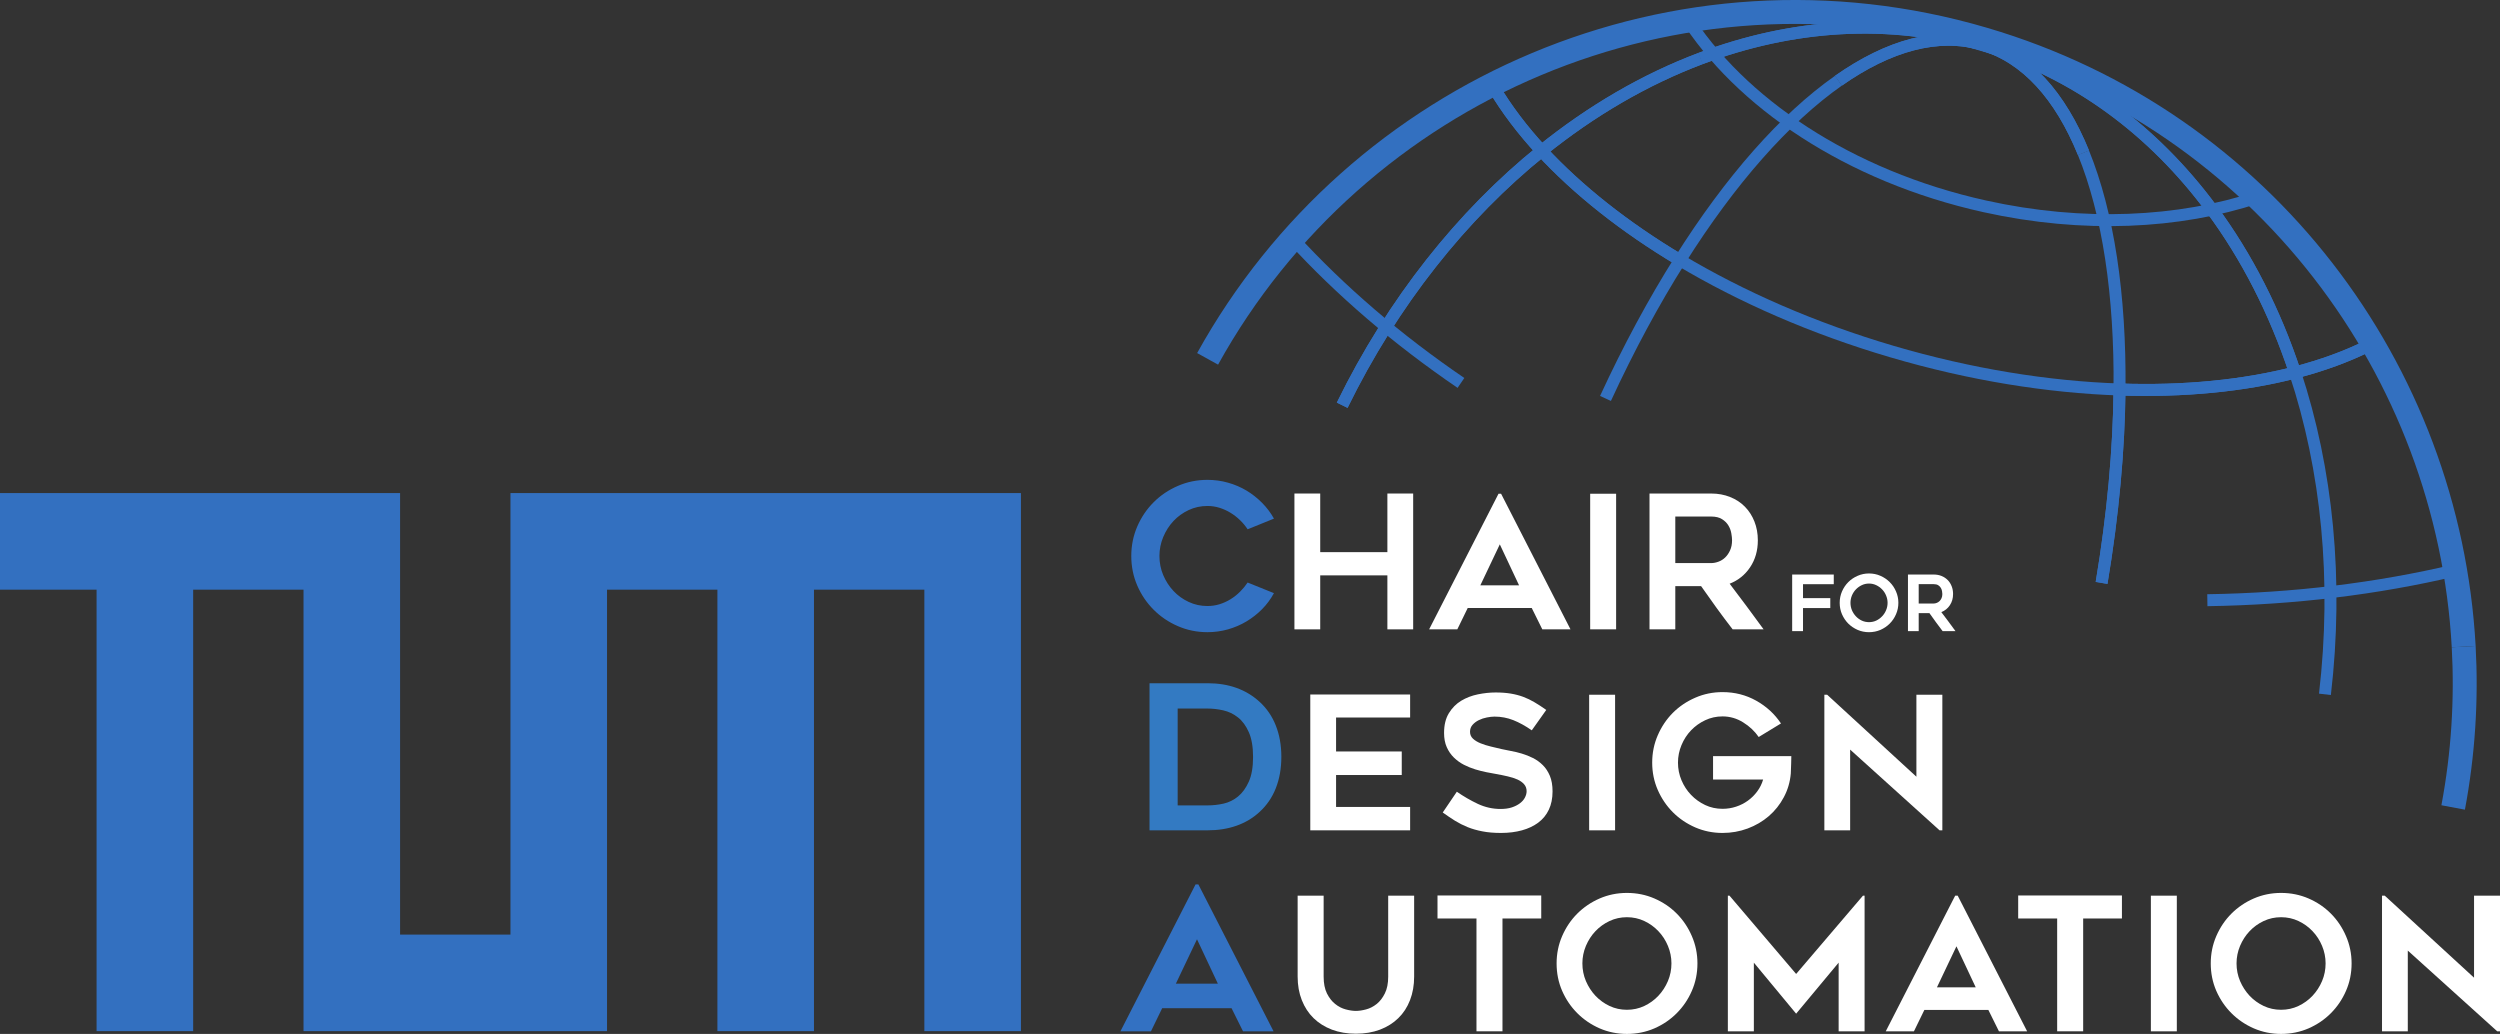 <?xml version="1.0" encoding="UTF-8" standalone="no"?>
<svg
   width="731.626pt"
   height="302.577pt"
   viewBox="0 0 731.626 302.577"
   version="1.1"
   id="svg66"
   sodipodi:docname="logo-tum-cda-dark.svg"
   inkscape:version="1.4 (e7c3feb1, 2024-10-09)"
   xmlns:inkscape="http://www.inkscape.org/namespaces/inkscape"
   xmlns:sodipodi="http://sodipodi.sourceforge.net/DTD/sodipodi-0.dtd"
   xmlns:xlink="http://www.w3.org/1999/xlink"
   xmlns="http://www.w3.org/2000/svg"
   xmlns:svg="http://www.w3.org/2000/svg">
  <rect x="0" y="0" width="731.626" height="302.577" fill="#333333" stroke="none"/>
  <sodipodi:namedview
     id="namedview66"
     pagecolor="#ffffff"
     bordercolor="#000000"
     borderopacity="0.25"
     inkscape:showpageshadow="2"
     inkscape:pageopacity="0.0"
     inkscape:pagecheckerboard="true"
     inkscape:deskcolor="#d1d1d1"
     inkscape:document-units="pt"
     inkscape:zoom="0.79789599"
     inkscape:cx="543.3039"
     inkscape:cy="397.92154"
     inkscape:window-width="2056"
     inkscape:window-height="1286"
     inkscape:window-x="0"
     inkscape:window-y="43"
     inkscape:window-maximized="0"
     inkscape:current-layer="svg66" />
  <defs
     id="defs18">
    <g
       id="g18">
      <g
         id="glyph-0-0" />
      <g
         id="glyph-0-1">
        <path
           d="m 44.109,-10.594 c -0.938,1.73 -2.094,3.293 -3.469,4.688 -1.375,1.387 -2.898,2.578 -4.562,3.578 -1.668,1 -3.469,1.777 -5.406,2.328 -1.938,0.551 -3.949,0.828 -6.031,0.828 C 21.586,0.828 18.707,0.238 16,-0.938 13.289,-2.113 10.926,-3.711 8.906,-5.734 6.883,-7.754 5.285,-10.113 4.109,-12.812 c -1.168,-2.707 -1.75,-5.594 -1.75,-8.656 0,-3.051 0.582,-5.93 1.75,-8.641 1.176,-2.707 2.773,-5.07 4.797,-7.094 2.02,-2.02 4.383,-3.613 7.094,-4.781 2.707,-1.176 5.586,-1.766 8.641,-1.766 2.082,0 4.094,0.277 6.031,0.828 1.938,0.543 3.738,1.312 5.406,2.312 1.664,1 3.188,2.199 4.562,3.594 1.375,1.387 2.531,2.922 3.469,4.609 l -7.703,3.125 c -0.625,-0.945 -1.359,-1.832 -2.203,-2.656 -0.844,-0.82 -1.777,-1.547 -2.797,-2.172 -1.023,-0.625 -2.102,-1.113 -3.234,-1.469 -1.137,-0.352 -2.312,-0.531 -3.531,-0.531 -1.961,0 -3.793,0.402 -5.5,1.203 -1.711,0.805 -3.188,1.871 -4.438,3.203 -1.25,1.336 -2.25,2.898 -3,4.688 -0.742,1.781 -1.109,3.633 -1.109,5.547 0,1.961 0.367,3.824 1.109,5.594 0.75,1.762 1.75,3.309 3,4.641 1.25,1.336 2.727,2.402 4.438,3.203 1.707,0.805 3.539,1.203 5.5,1.203 1.219,0 2.395,-0.172 3.531,-0.516 1.133,-0.352 2.211,-0.844 3.234,-1.469 1.02,-0.633 1.953,-1.375 2.797,-2.219 0.844,-0.844 1.578,-1.734 2.203,-2.672 z m 0,0"
           id="path1" />
      </g>
      <g
         id="glyph-0-2">
        <path
           d="m 21.703,0 h -17 v -43.047 h 17 c 6.156,0 11.211,1.805 15.172,5.406 2.113,1.918 3.707,4.242 4.781,6.969 1.082,2.73 1.625,5.777 1.625,9.141 0,3.418 -0.543,6.492 -1.625,9.219 -1.074,2.719 -2.668,5.039 -4.781,6.953 C 34.957,-3.586 32.711,-2.25 30.141,-1.344 27.578,-0.445 24.766,0 21.703,0 Z M 12.938,-7.297 h 8.766 c 1.531,0 3.078,-0.172 4.641,-0.516 1.57,-0.352 2.992,-1.051 4.266,-2.094 1.27,-1.039 2.316,-2.484 3.141,-4.328 0.832,-1.844 1.25,-4.254 1.25,-7.234 0,-2.977 -0.418,-5.398 -1.25,-7.266 -0.824,-1.863 -1.883,-3.301 -3.172,-4.312 -1.293,-1.02 -2.727,-1.707 -4.297,-2.062 -1.562,-0.352 -3.09,-0.531 -4.578,-0.531 H 12.938 Z m 0,0"
           id="path2" />
      </g>
      <g
         id="glyph-0-3">
        <path
           d="M 0.359,0 22.344,-42.984 h 0.828 L 45.172,0 h -8.938 L 32.875,-6.766 H 12.578 L 9.297,0 Z m 16.219,-13.938 H 28.875 l -6.109,-13 z m 0,0"
           id="path3" />
      </g>
      <g
         id="glyph-1-0">
        <path
           d="M 39.094,-39.75 V 0 H 31.547 V -15.797 H 11.891 V 0 H 4.344 v -39.75 h 7.547 v 17.156 h 19.656 V -39.75 Z m 0,0"
           id="path4" />
      </g>
      <g
         id="glyph-1-1">
        <path
           d="m 0.328,0 20.312,-39.688 h 0.75 L 41.703,0 h -8.25 l -3.094,-6.25 H 11.625 L 8.578,0 Z M 15.312,-12.875 h 11.344 l -5.641,-12 z m 0,0"
           id="path5" />
      </g>
      <g
         id="glyph-1-2">
        <path
           d="M 13.031,0 H 5.438 v -39.688 h 7.594 z m 0,0"
           id="path6" />
      </g>
      <g
         id="glyph-1-3">
        <path
           d="M 11.891,0 H 4.344 V -39.75 H 22.375 c 2.02,0 3.867,0.34 5.547,1.016 1.688,0.668 3.129,1.609 4.328,2.828 1.195,1.211 2.129,2.656 2.797,4.344 0.664,1.68 1,3.512 1,5.5 0,3 -0.75,5.625 -2.25,7.875 -1.5,2.242 -3.5,3.852 -6,4.828 3.363,4.418 6.676,8.871 9.938,13.359 h -9.062 C 27.078,-2.062 25.52,-4.141 24,-6.234 22.477,-8.336 20.957,-10.477 19.438,-12.656 h -7.547 z m 0,-19.391 H 22.375 c 0.688,0 1.398,-0.133 2.141,-0.406 0.738,-0.27 1.395,-0.68 1.969,-1.234 0.582,-0.562 1.062,-1.258 1.438,-2.094 0.383,-0.832 0.578,-1.812 0.578,-2.938 0,-0.582 -0.074,-1.27 -0.219,-2.062 -0.137,-0.801 -0.422,-1.562 -0.859,-2.281 -0.438,-0.727 -1.059,-1.344 -1.859,-1.844 -0.793,-0.508 -1.855,-0.766 -3.188,-0.766 H 11.891 Z m 0,0"
           id="path7" />
      </g>
      <g
         id="glyph-1-4" />
      <g
         id="glyph-1-5">
        <path
           d="m 11.891,-33.016 v 9.938 h 19.219 v 6.891 h -19.219 v 9.344 H 33.562 V 0 H 4.344 V -39.75 H 33.562 v 6.734 z m 0,0"
           id="path8" />
      </g>
      <g
         id="glyph-1-6">
        <path
           d="m 2.766,-5.219 4.125,-6.078 c 1.988,1.375 4.039,2.562 6.156,3.562 2.125,0.992 4.344,1.484 6.656,1.484 1.238,0 2.328,-0.148 3.266,-0.453 0.938,-0.312 1.727,-0.711 2.375,-1.203 0.656,-0.488 1.145,-1.047 1.469,-1.672 0.332,-0.633 0.5,-1.258 0.5,-1.875 0,-0.801 -0.246,-1.477 -0.734,-2.031 -0.492,-0.562 -1.141,-1.023 -1.953,-1.391 -0.812,-0.363 -1.773,-0.672 -2.875,-0.922 -1.105,-0.258 -2.258,-0.492 -3.453,-0.703 -0.793,-0.145 -1.715,-0.316 -2.766,-0.516 -1.055,-0.207 -2.141,-0.484 -3.266,-0.828 -1.117,-0.344 -2.219,-0.789 -3.312,-1.344 -1.086,-0.562 -2.062,-1.27 -2.938,-2.125 C 5.148,-22.164 4.457,-23.176 3.938,-24.344 3.414,-25.52 3.156,-26.906 3.156,-28.5 c 0,-2.32 0.469,-4.25 1.406,-5.781 0.938,-1.539 2.141,-2.754 3.609,-3.641 1.469,-0.883 3.098,-1.508 4.891,-1.875 1.789,-0.363 3.52,-0.547 5.188,-0.547 1.656,0 3.133,0.109 4.438,0.328 1.312,0.219 2.523,0.539 3.641,0.953 1.125,0.418 2.219,0.945 3.281,1.578 1.07,0.625 2.223,1.375 3.453,2.25 l -4.234,5.969 c -1.875,-1.301 -3.684,-2.297 -5.422,-2.984 -1.742,-0.688 -3.57,-1.031 -5.484,-1.031 -0.656,0 -1.402,0.086 -2.234,0.25 -0.836,0.156 -1.621,0.418 -2.359,0.781 -0.742,0.367 -1.355,0.828 -1.844,1.391 -0.492,0.555 -0.734,1.23 -0.734,2.031 0,0.793 0.285,1.461 0.859,2 0.582,0.543 1.328,0.996 2.234,1.359 0.906,0.367 1.898,0.68 2.984,0.938 1.094,0.25 2.145,0.5 3.156,0.75 0.758,0.18 1.656,0.359 2.688,0.547 1.031,0.18 2.098,0.434 3.203,0.766 1.102,0.324 2.195,0.758 3.281,1.297 1.082,0.543 2.051,1.242 2.906,2.094 0.852,0.844 1.539,1.891 2.062,3.141 0.52,1.25 0.781,2.762 0.781,4.531 0,2.062 -0.367,3.855 -1.094,5.375 C 33.094,-4.508 32.062,-3.25 30.719,-2.25 29.383,-1.258 27.797,-0.508 25.953,0 24.109,0.508 22.062,0.766 19.812,0.766 c -2.062,0 -3.883,-0.156 -5.453,-0.469 C 12.785,-0.004 11.348,-0.414 10.047,-0.938 8.742,-1.469 7.508,-2.094 6.344,-2.812 5.188,-3.539 3.992,-4.344 2.766,-5.219 Z m 0,0"
           id="path9" />
      </g>
      <g
         id="glyph-1-7">
        <path
           d="m 42.891,-21.719 c -0.031,0.762 -0.047,1.469 -0.047,2.125 -0.043,0.574 -0.062,1.141 -0.062,1.703 0,0.562 -0.016,0.992 -0.047,1.281 -0.219,2.492 -0.902,4.805 -2.047,6.938 -1.137,2.137 -2.602,3.977 -4.391,5.516 -1.793,1.543 -3.855,2.75 -6.188,3.625 -2.336,0.863 -4.789,1.297 -7.359,1.297 -2.824,0 -5.484,-0.543 -7.984,-1.625 -2.5,-1.094 -4.684,-2.57 -6.547,-4.438 -1.855,-1.863 -3.328,-4.039 -4.422,-6.531 -1.086,-2.5 -1.625,-5.16 -1.625,-7.984 0,-2.82 0.539,-5.488 1.625,-8 1.094,-2.52 2.566,-4.711 4.422,-6.578 1.863,-1.863 4.047,-3.336 6.547,-4.422 2.5,-1.094 5.16,-1.641 7.984,-1.641 3.582,0 6.863,0.836 9.844,2.5 2.988,1.668 5.41,3.891 7.266,6.672 l -6.516,3.969 c -1.168,-1.695 -2.684,-3.125 -4.547,-4.281 -1.855,-1.164 -3.871,-1.75 -6.047,-1.75 -1.812,0 -3.508,0.375 -5.078,1.125 -1.574,0.742 -2.949,1.727 -4.125,2.953 -1.18,1.23 -2.109,2.668 -2.797,4.312 -0.688,1.648 -1.031,3.359 -1.031,5.141 0,1.805 0.344,3.523 1.031,5.156 0.688,1.625 1.617,3.055 2.797,4.281 1.176,1.23 2.551,2.219 4.125,2.969 1.57,0.742 3.266,1.109 5.078,1.109 1.375,0 2.691,-0.207 3.953,-0.625 1.27,-0.414 2.43,-1.004 3.484,-1.766 1.051,-0.758 1.961,-1.664 2.734,-2.719 0.781,-1.051 1.352,-2.207 1.719,-3.469 h -14.656 v -6.844 z m 0,0"
           id="path10" />
      </g>
      <g
         id="glyph-1-8">
        <path
           d="M 38.062,0 11.891,-23.625 V 0 H 4.344 v -39.688 h 0.812 l 26.125,24 v -24 H 38.875 V 0 Z m 0,0"
           id="path11" />
      </g>
      <g
         id="glyph-1-9">
        <path
           d="m 21.391,0.703 c -2.574,0 -4.914,-0.398 -7.016,-1.188 C 12.281,-1.285 10.488,-2.41 9,-3.859 7.52,-5.305 6.375,-7.062 5.562,-9.125 4.75,-11.188 4.344,-13.484 4.344,-16.016 V -39.688 h 7.609 v 23.672 c 0,1.992 0.32,3.637 0.969,4.938 0.656,1.305 1.461,2.336 2.422,3.094 0.957,0.762 1.988,1.289 3.094,1.578 1.102,0.293 2.086,0.438 2.953,0.438 0.875,0 1.863,-0.145 2.969,-0.438 1.102,-0.289 2.133,-0.816 3.094,-1.578 0.957,-0.758 1.758,-1.789 2.406,-3.094 0.656,-1.301 0.984,-2.945 0.984,-4.938 V -39.688 h 7.594 v 23.672 c 0,2.531 -0.402,4.828 -1.203,6.891 -0.793,2.062 -1.934,3.82 -3.422,5.266 -1.48,1.449 -3.273,2.574 -5.375,3.375 -2.094,0.789 -4.445,1.188 -7.047,1.188 z m 0,0"
           id="path12" />
      </g>
      <g
         id="glyph-1-10">
        <path
           d="M 32.906,-33.016 H 21.562 V 0 H 13.953 V -33.016 H 2.547 V -39.75 H 32.906 Z m 0,0"
           id="path13" />
      </g>
      <g
         id="glyph-1-11">
        <path
           d="m 22.906,0.766 c -2.824,0 -5.484,-0.543 -7.984,-1.625 -2.492,-1.094 -4.668,-2.57 -6.531,-4.438 -1.867,-1.863 -3.344,-4.039 -4.438,-6.531 -1.086,-2.5 -1.625,-5.18 -1.625,-8.047 0,-2.82 0.539,-5.488 1.625,-8 1.094,-2.52 2.57,-4.711 4.438,-6.578 1.863,-1.863 4.039,-3.336 6.531,-4.422 2.5,-1.082 5.16,-1.625 7.984,-1.625 2.863,0 5.547,0.543 8.047,1.625 2.5,1.086 4.676,2.559 6.531,4.422 1.863,1.867 3.336,4.059 4.422,6.578 1.094,2.512 1.641,5.18 1.641,8 0,2.867 -0.547,5.547 -1.641,8.047 -1.086,2.492 -2.559,4.668 -4.422,6.531 -1.855,1.867 -4.031,3.344 -6.531,4.438 -2.5,1.082 -5.184,1.625 -8.047,1.625 z m 0,-34.156 c -1.805,0 -3.496,0.371 -5.078,1.109 -1.574,0.742 -2.949,1.73 -4.125,2.969 -1.168,1.23 -2.102,2.668 -2.797,4.312 -0.688,1.648 -1.031,3.355 -1.031,5.125 0,1.812 0.344,3.539 1.031,5.172 0.695,1.625 1.629,3.062 2.797,4.312 1.176,1.242 2.551,2.234 4.125,2.984 1.582,0.742 3.273,1.109 5.078,1.109 1.812,0 3.504,-0.367 5.078,-1.109 1.582,-0.75 2.957,-1.742 4.125,-2.984 1.176,-1.25 2.109,-2.688 2.797,-4.312 0.688,-1.633 1.031,-3.359 1.031,-5.172 0,-1.77 -0.344,-3.477 -1.031,-5.125 -0.688,-1.645 -1.621,-3.082 -2.797,-4.312 -1.168,-1.238 -2.543,-2.227 -4.125,-2.969 -1.574,-0.738 -3.266,-1.109 -5.078,-1.109 z m 0,0"
           id="path14" />
      </g>
      <g
         id="glyph-1-12">
        <path
           d="M 44.359,-39.688 V 0 h -7.594 v -20.094 l -12.438,14.938 -12.375,-14.938 V 0 H 4.344 v -39.688 h 0.484 l 19.5,22.906 L 43.875,-39.688 Z m 0,0"
           id="path15" />
      </g>
      <g
         id="glyph-2-0">
        <path
           d="M 4.984,-13.734 V -9.656 H 12.969 V -6.75 H 4.984 V 0 H 1.812 v -16.562 h 12.172 v 2.828 z m 0,0"
           id="path16" />
      </g>
      <g
         id="glyph-2-1">
        <path
           d="M 9.547,0.312 C 8.367,0.312 7.258,0.086 6.219,-0.359 5.176,-0.816 4.266,-1.43 3.484,-2.203 2.711,-2.984 2.098,-3.895 1.641,-4.938 1.191,-5.977 0.969,-7.094 0.969,-8.281 c 0,-1.176 0.223,-2.285 0.672,-3.328 0.457,-1.051 1.07,-1.961 1.844,-2.734 0.781,-0.781 1.691,-1.395 2.734,-1.844 1.039,-0.457 2.148,-0.688 3.328,-0.688 1.188,0 2.301,0.23 3.344,0.688 1.039,0.449 1.945,1.062 2.719,1.844 0.781,0.773 1.395,1.684 1.844,2.734 0.457,1.043 0.688,2.152 0.688,3.328 0,1.188 -0.23,2.305 -0.688,3.344 -0.449,1.043 -1.062,1.953 -1.844,2.734 -0.773,0.773 -1.68,1.387 -2.719,1.844 C 11.848,0.086 10.734,0.312 9.547,0.312 Z m 0,-14.234 c -0.75,0 -1.453,0.156 -2.109,0.469 -0.656,0.312 -1.23,0.727 -1.719,1.234 -0.492,0.512 -0.883,1.109 -1.172,1.797 -0.281,0.688 -0.422,1.402 -0.422,2.141 0,0.75 0.141,1.469 0.422,2.156 0.289,0.68 0.68,1.277 1.172,1.797 0.488,0.523 1.062,0.938 1.719,1.25 0.656,0.305 1.359,0.453 2.109,0.453 0.75,0 1.453,-0.148 2.109,-0.453 0.656,-0.312 1.227,-0.727 1.719,-1.25 0.5,-0.52 0.891,-1.117 1.172,-1.797 0.289,-0.688 0.438,-1.406 0.438,-2.156 0,-0.738 -0.148,-1.453 -0.438,-2.141 -0.281,-0.688 -0.672,-1.285 -1.172,-1.797 -0.492,-0.508 -1.062,-0.922 -1.719,-1.234 -0.656,-0.312 -1.359,-0.469 -2.109,-0.469 z m 0,0"
           id="path17" />
      </g>
      <g
         id="glyph-2-2">
        <path
           d="M 4.953,0 H 1.812 v -16.562 h 7.516 c 0.844,0 1.613,0.141 2.312,0.422 0.695,0.281 1.297,0.68 1.797,1.188 0.5,0.5 0.883,1.102 1.156,1.797 0.281,0.699 0.422,1.465 0.422,2.297 0,1.25 -0.312,2.344 -0.938,3.281 -0.625,0.938 -1.461,1.609 -2.5,2.016 1.406,1.836 2.785,3.688 4.141,5.562 H 11.953 C 11.285,-0.863 10.633,-1.734 10,-2.609 9.363,-3.484 8.727,-4.367 8.094,-5.266 H 4.953 Z m 0,-8.078 h 4.375 c 0.281,0 0.57,-0.055 0.875,-0.172 0.312,-0.113 0.586,-0.285 0.828,-0.516 0.25,-0.238 0.453,-0.531 0.609,-0.875 0.156,-0.344 0.234,-0.75 0.234,-1.219 0,-0.238 -0.031,-0.523 -0.094,-0.859 -0.055,-0.332 -0.172,-0.648 -0.359,-0.953 C 11.242,-12.973 10.988,-13.227 10.656,-13.438 10.32,-13.645 9.879,-13.75 9.328,-13.75 h -4.375 z m 0,0"
           id="path18" />
      </g>
      <g
         id="glyph-2-3" />
    </g>
  </defs>
  <g
     fill="rgb(22.357%, 20.944%, 21.295%)"
     fill-opacity="1"
     id="g23"
     style="fill:#000000;fill-opacity:1"
     transform="translate(-120.836,-67.122)">
    <use
       xlink:href="#glyph-1-0"
       x="495.307"
       y="251.302"
       id="use20"
       style="fill:#ffffff;fill-opacity:1" />
    <use
       xlink:href="#glyph-1-1"
       x="538.74"
       y="251.302"
       id="use21"
       style="fill:#ffffff;fill-opacity:1" />
    <use
       xlink:href="#glyph-1-2"
       x="580.762"
       y="251.302"
       id="use22"
       style="fill:#ffffff;fill-opacity:1" />
    <use
       xlink:href="#glyph-1-3"
       x="599.221"
       y="251.302"
       id="use23"
       style="fill:#ffffff;fill-opacity:1" />
    <use
       xlink:href="#glyph-0-1"
       x="449.548"
       y="251.302"
       id="use19"
       style="fill:#3371c2;fill-opacity:1" />
  </g>
  <g
     fill="rgb(22.357%, 20.944%, 21.295%)"
     fill-opacity="1"
     id="g32"
     style="fill:#337ac2;fill-opacity:1"
     transform="translate(-120.836,-67.122)">
    <use
       xlink:href="#glyph-1-5"
       x="499.948"
       y="310.118"
       id="use28"
       style="fill:#ffffff;fill-opacity:1" />
    <use
       xlink:href="#glyph-1-6"
       x="540.287"
       y="310.118"
       id="use29"
       style="fill:#ffffff;fill-opacity:1" />
    <use
       xlink:href="#glyph-1-2"
       x="580.462"
       y="310.118"
       id="use30"
       style="fill:#ffffff;fill-opacity:1" />
    <use
       xlink:href="#glyph-1-7"
       x="602.179"
       y="310.118"
       id="use31"
       style="fill:#ffffff;fill-opacity:1" />
    <use
       xlink:href="#glyph-0-2"
       x="452.543"
       y="310.118"
       id="use27"
       style="fill:#337ac2;fill-opacity:1" />
    <use
       xlink:href="#glyph-1-8"
       x="650.39"
       y="310.118"
       id="use32"
       style="fill:#ffffff;fill-opacity:1" />
  </g>
  <g
     id="g67"
     transform="translate(-120.836,-67.122)">
    <use
       xlink:href="#glyph-0-3"
       x="448.371"
       y="368.934"
       id="use34"
       style="fill:#3371c2;fill-opacity:1" />
    <use
       xlink:href="#glyph-1-9"
       x="496.247"
       y="368.934"
       id="use35"
       style="fill:#ffffff;fill-opacity:1" />
    <use
       xlink:href="#glyph-1-10"
       x="538.974"
       y="368.934"
       id="use36"
       style="fill:#ffffff;fill-opacity:1" />
    <use
       xlink:href="#glyph-1-1"
       x="672.374"
       y="368.934"
       id="use39"
       style="fill:#ffffff;fill-opacity:1" />
    <use
       xlink:href="#glyph-1-11"
       x="574.047"
       y="368.934"
       id="use37"
       style="fill:#ffffff;fill-opacity:1" />
    <use
       xlink:href="#glyph-1-12"
       x="622.149"
       y="368.934"
       id="use38"
       style="fill:#ffffff;fill-opacity:1" />
    <use
       xlink:href="#glyph-1-10"
       x="708.913"
       y="368.934"
       id="use40"
       style="fill:#ffffff;fill-opacity:1" />
    <use
       xlink:href="#glyph-1-2"
       x="744.854"
       y="368.934"
       id="use41"
       style="fill:#ffffff;fill-opacity:1" />
    <use
       xlink:href="#glyph-1-11"
       x="765.485"
       y="368.934"
       id="use42"
       style="fill:#ffffff;fill-opacity:1" />
    <use
       xlink:href="#glyph-1-8"
       x="813.587"
       y="368.934"
       id="use43"
       style="fill:#ffffff;fill-opacity:1" />
  </g>
  <path
     fill-rule="nonzero"
     fill="#3370c0"
     fill-opacity="1"
     d="M 149.387,144.304 V 273.503 H 117.086 V 144.304 H 2e-6 v 28.262 h 28.262 v 129.199 h 28.266 V 172.565 h 32.297 V 301.764 H 177.648 V 172.565 h 32.301 v 129.199 h 28.262 V 172.565 h 32.301 v 129.199 h 28.262 V 144.304 Z m 0,0"
     id="path43" />
  <g
     id="g66"
     transform="translate(-120.836,-67.122)">
    <path
       fill="none"
       stroke-width="3.5"
       stroke-linecap="butt"
       stroke-linejoin="miter"
       stroke="#3370c0"
       stroke-opacity="1"
       stroke-miterlimit="10"
       d="M 6.125e-4,-7.5625e-4 C 14.688,10.304 29.122,14.37 42.044,10.57 14.755,18.597 -13.593,16.577 -40.374,6.476"
       transform="matrix(1,0,0,-1,658.882,90.722)"
       id="path47" />
    <path
       fill="none"
       stroke-width="3.5"
       stroke-linecap="butt"
       stroke-linejoin="miter"
       stroke="#3370c0"
       stroke-opacity="1"
       stroke-miterlimit="10"
       d="M -3.4375e-4,-0.002 C 0.007,-0.006 0.011,0.006 0.007,0.01 -24.207,30.1 -57.496,53.389 -97.36,65.115 c 27.293,-8.031 50.031,-25.074 67.078,-48.07"
       transform="matrix(1,0,0,-1,798.286,145.268)"
       id="path44" />
    <path
       fill="none"
       stroke-width="3.5"
       stroke-linecap="butt"
       stroke-linejoin="miter"
       stroke="#3370c0"
       stroke-opacity="1"
       stroke-miterlimit="10"
       d="M -6.875e-4,-0.001 C 26.781,10.1 55.124,12.12 82.417,4.093 42.644,15.792 2.132,14.268 -34.458,2.155 -34.508,2.139 -34.497,2.065 -34.446,2.065"
       transform="matrix(1,0,0,-1,618.509,84.245)"
       id="path45" />
    <path
       fill="none"
       stroke-width="3.5"
       stroke-linecap="butt"
       stroke-linejoin="miter"
       stroke="#3370c0"
       stroke-opacity="1"
       stroke-miterlimit="10"
       d="M 0.001,-0.001 C -17.046,22.995 -39.784,40.038 -67.073,48.069 c 12.922,-3.805 22.852,-15.039 29.625,-31.652"
       transform="matrix(1,0,0,-1,768.003,128.221)"
       id="path46" />
    <path
       fill="none"
       stroke-width="3.5"
       stroke-linecap="butt"
       stroke-linejoin="miter"
       stroke="#3370c0"
       stroke-opacity="1"
       stroke-miterlimit="10"
       d="M 0.001,5.125e-4 C -6.772,16.618 -16.702,27.848 -29.627,31.653 -42.549,35.454 -56.983,31.387 -71.67,21.083"
       transform="matrix(1,0,0,-1,730.553,111.805)"
       id="path48" />
    <path
       fill="none"
       stroke-width="3.5"
       stroke-linecap="butt"
       stroke-linejoin="miter"
       stroke="#3370c0"
       stroke-opacity="1"
       stroke-miterlimit="10"
       d="M 8.0625e-4,-0.002 C 14.833,30.28 35.087,55.666 58.352,74.448 52.77,80.491 48.091,86.674 44.403,92.905 16.759,79.12 -7.612,58.897 -26.269,33.506"
       transform="matrix(1,0,0,-1,513.628,185.717)"
       id="path49" />
    <path
       fill="none"
       stroke-width="7"
       stroke-linecap="butt"
       stroke-linejoin="miter"
       stroke="#3370c0"
       stroke-opacity="1"
       stroke-miterlimit="10"
       d="M -6.625e-4,-6.6875e-4 C 0.855,-15.493 -0.122,-31.282 -3.083,-47.071"
       transform="matrix(1,0,0,-1,841.837,256.355)"
       id="path58" />
    <path
       fill="none"
       stroke-width="3.5"
       stroke-linecap="butt"
       stroke-linejoin="miter"
       stroke="#3370c0"
       stroke-opacity="1"
       stroke-miterlimit="10"
       d="M -0.001,0.002 C -6.474,-3.241 -13.755,-5.905 -21.724,-7.963 c 9.395,-28.387 12.672,-60.695 8.746,-94.184"
       transform="matrix(1,0,0,-1,814.208,168.173)"
       id="path50" />
    <path
       fill="none"
       stroke-width="3.5"
       stroke-linecap="butt"
       stroke-linejoin="miter"
       stroke="#3370c0"
       stroke-opacity="1"
       stroke-miterlimit="10"
       d="M -0.001,-1.625e-4 C 6.799,14.734 14.135,28.308 21.792,40.461 5.573,50.14 -8.15,61.043 -18.701,72.457 -41.966,53.676 -62.22,28.289 -77.052,-1.992"
       transform="matrix(1,0,0,-1,590.681,183.726)"
       id="path51" />
    <path
       fill="none"
       stroke-width="3.5"
       stroke-linecap="butt"
       stroke-linejoin="miter"
       stroke="#3370c0"
       stroke-opacity="1"
       stroke-miterlimit="10"
       d="M -0.002,-0.001 C -15.052,-3.884 -32.49,-5.619 -51.369,-4.974 c -0.172,-17.551 -1.898,-36.617 -5.25,-56.602"
       transform="matrix(1,0,0,-1,792.486,176.135)"
       id="path52" />
    <path
       fill="none"
       stroke-width="3.5"
       stroke-linecap="butt"
       stroke-linejoin="miter"
       stroke="#3370c0"
       stroke-opacity="1"
       stroke-miterlimit="10"
       d="M 5.875e-4,-5.375e-4 C 3.348,19.984 5.079,39.05 5.251,56.601 -15.656,57.316 -38.304,60.921 -61.371,67.706 -84.437,74.496 -105.429,83.726 -123.394,94.445"
       transform="matrix(1,0,0,-1,735.867,237.71)"
       id="path53" />
    <path
       fill="none"
       stroke-width="3.5"
       stroke-linecap="butt"
       stroke-linejoin="miter"
       stroke="#3370c0"
       stroke-opacity="1"
       stroke-miterlimit="10"
       d="M 0.001,-0.001 C 10.368,-13.986 18.614,-30.177 24.481,-47.915 c 7.969,2.059 15.25,4.723 21.723,7.965 -4.742,7.98 -10.195,15.805 -16.031,23.062"
       transform="matrix(1,0,0,-1,768.003,128.221)"
       id="path54" />
    <path
       fill="none"
       stroke-width="3.5"
       stroke-linecap="butt"
       stroke-linejoin="miter"
       stroke="#3370c0"
       stroke-opacity="1"
       stroke-miterlimit="10"
       d="m -1e-4,3.125e-4 c -0.094,0 0.082,0.09 -0.012,0.09 C -8.848,-2.847 -17.723,-6.492 -26.031,-10.633 c 3.688,-6.23 8.367,-12.414 13.949,-18.457 14.539,11.734 30.238,20.879 46.527,27.023"
       transform="matrix(1,0,0,-1,584.063,82.18)"
       id="path55" />
    <path
       fill="none"
       stroke-width="3.5"
       stroke-linecap="butt"
       stroke-linejoin="miter"
       stroke="#3370c0"
       stroke-opacity="1"
       stroke-miterlimit="10"
       d="M 0.001,5.125e-4 C 7.224,-17.73 10.841,-41.605 10.564,-69.304 c 18.879,-0.645 36.316,1.09 51.367,4.973 -5.867,17.738 -14.113,33.93 -24.48,47.914"
       transform="matrix(1,0,0,-1,730.553,111.805)"
       id="path56" />
    <path
       fill="none"
       stroke-width="3.5"
       stroke-linecap="butt"
       stroke-linejoin="miter"
       stroke="#3370c0"
       stroke-opacity="1"
       stroke-miterlimit="10"
       d="M -6.875e-4,-0.001 C -16.29,-6.146 -31.993,-15.29 -46.528,-27.025 c 10.551,-11.418 24.273,-22.312 40.492,-31.996 14.766,23.434 30.734,41.551 46.41,52.543"
       transform="matrix(1,0,0,-1,618.509,84.245)"
       id="path57" />
    <path
       fill="none"
       stroke-width="7"
       stroke-linecap="butt"
       stroke-linejoin="miter"
       stroke="#3370c0"
       stroke-opacity="1"
       stroke-miterlimit="10"
       d="M 8.875e-4,0.001 C 43.669,78.919 137.349,119.939 227.138,93.525 308.938,69.462 363.145,-3.393 367.595,-84.213"
       transform="matrix(1,0,0,-1,474.241,172.142)"
       id="path59" />
    <path
       fill="none"
       stroke-width="3.5"
       stroke-linecap="butt"
       stroke-linejoin="miter"
       stroke="#3370c0"
       stroke-opacity="1"
       stroke-miterlimit="10"
       d="M 0.001,4e-4 C 16.048,-25.636 48.056,-47.246 87.841,-56.066 c 28.863,-6.398 56.859,-4.969 79.746,2.578"
       transform="matrix(1,0,0,-1,613.823,71.438)"
       id="path60" />
    <path
       fill="none"
       stroke-width="3.5"
       stroke-linecap="butt"
       stroke-linejoin="miter"
       stroke="#3370c0"
       stroke-opacity="1"
       stroke-miterlimit="10"
       d="M -0.001,7.625e-4 C 25.397,0.38 49.76,3.384 72.46,8.743"
       transform="matrix(1,0,0,-1,766.818,242.774)"
       id="path61" />
    <path
       fill="none"
       stroke-width="3.5"
       stroke-linecap="butt"
       stroke-linejoin="miter"
       stroke="#3370c0"
       stroke-opacity="1"
       stroke-miterlimit="10"
       d="M 4.1875e-4,0.001 C 13.969,-15.249 30.524,-29.471 49.25,-42.237"
       transform="matrix(1,0,0,-1,499.136,136.95)"
       id="path62" />
  </g>
  <g
     fill="rgb(22.357%, 20.944%, 21.295%)"
     fill-opacity="1"
     id="g64"
     style="fill:#ffffff;fill-opacity:1"
     transform="translate(-120.836,-67.122)">
    <use
       xlink:href="#glyph-2-0"
       x="643.503"
       y="251.821"
       id="use62"
       style="fill:#ffffff;fill-opacity:1" />
    <use
       xlink:href="#glyph-2-1"
       x="658.253"
       y="251.821"
       id="use63"
       style="fill:#ffffff;fill-opacity:1" />
    <use
       xlink:href="#glyph-2-2"
       x="677.39"
       y="251.821"
       id="use64"
       style="fill:#ffffff;fill-opacity:1" />
  </g>
</svg>
